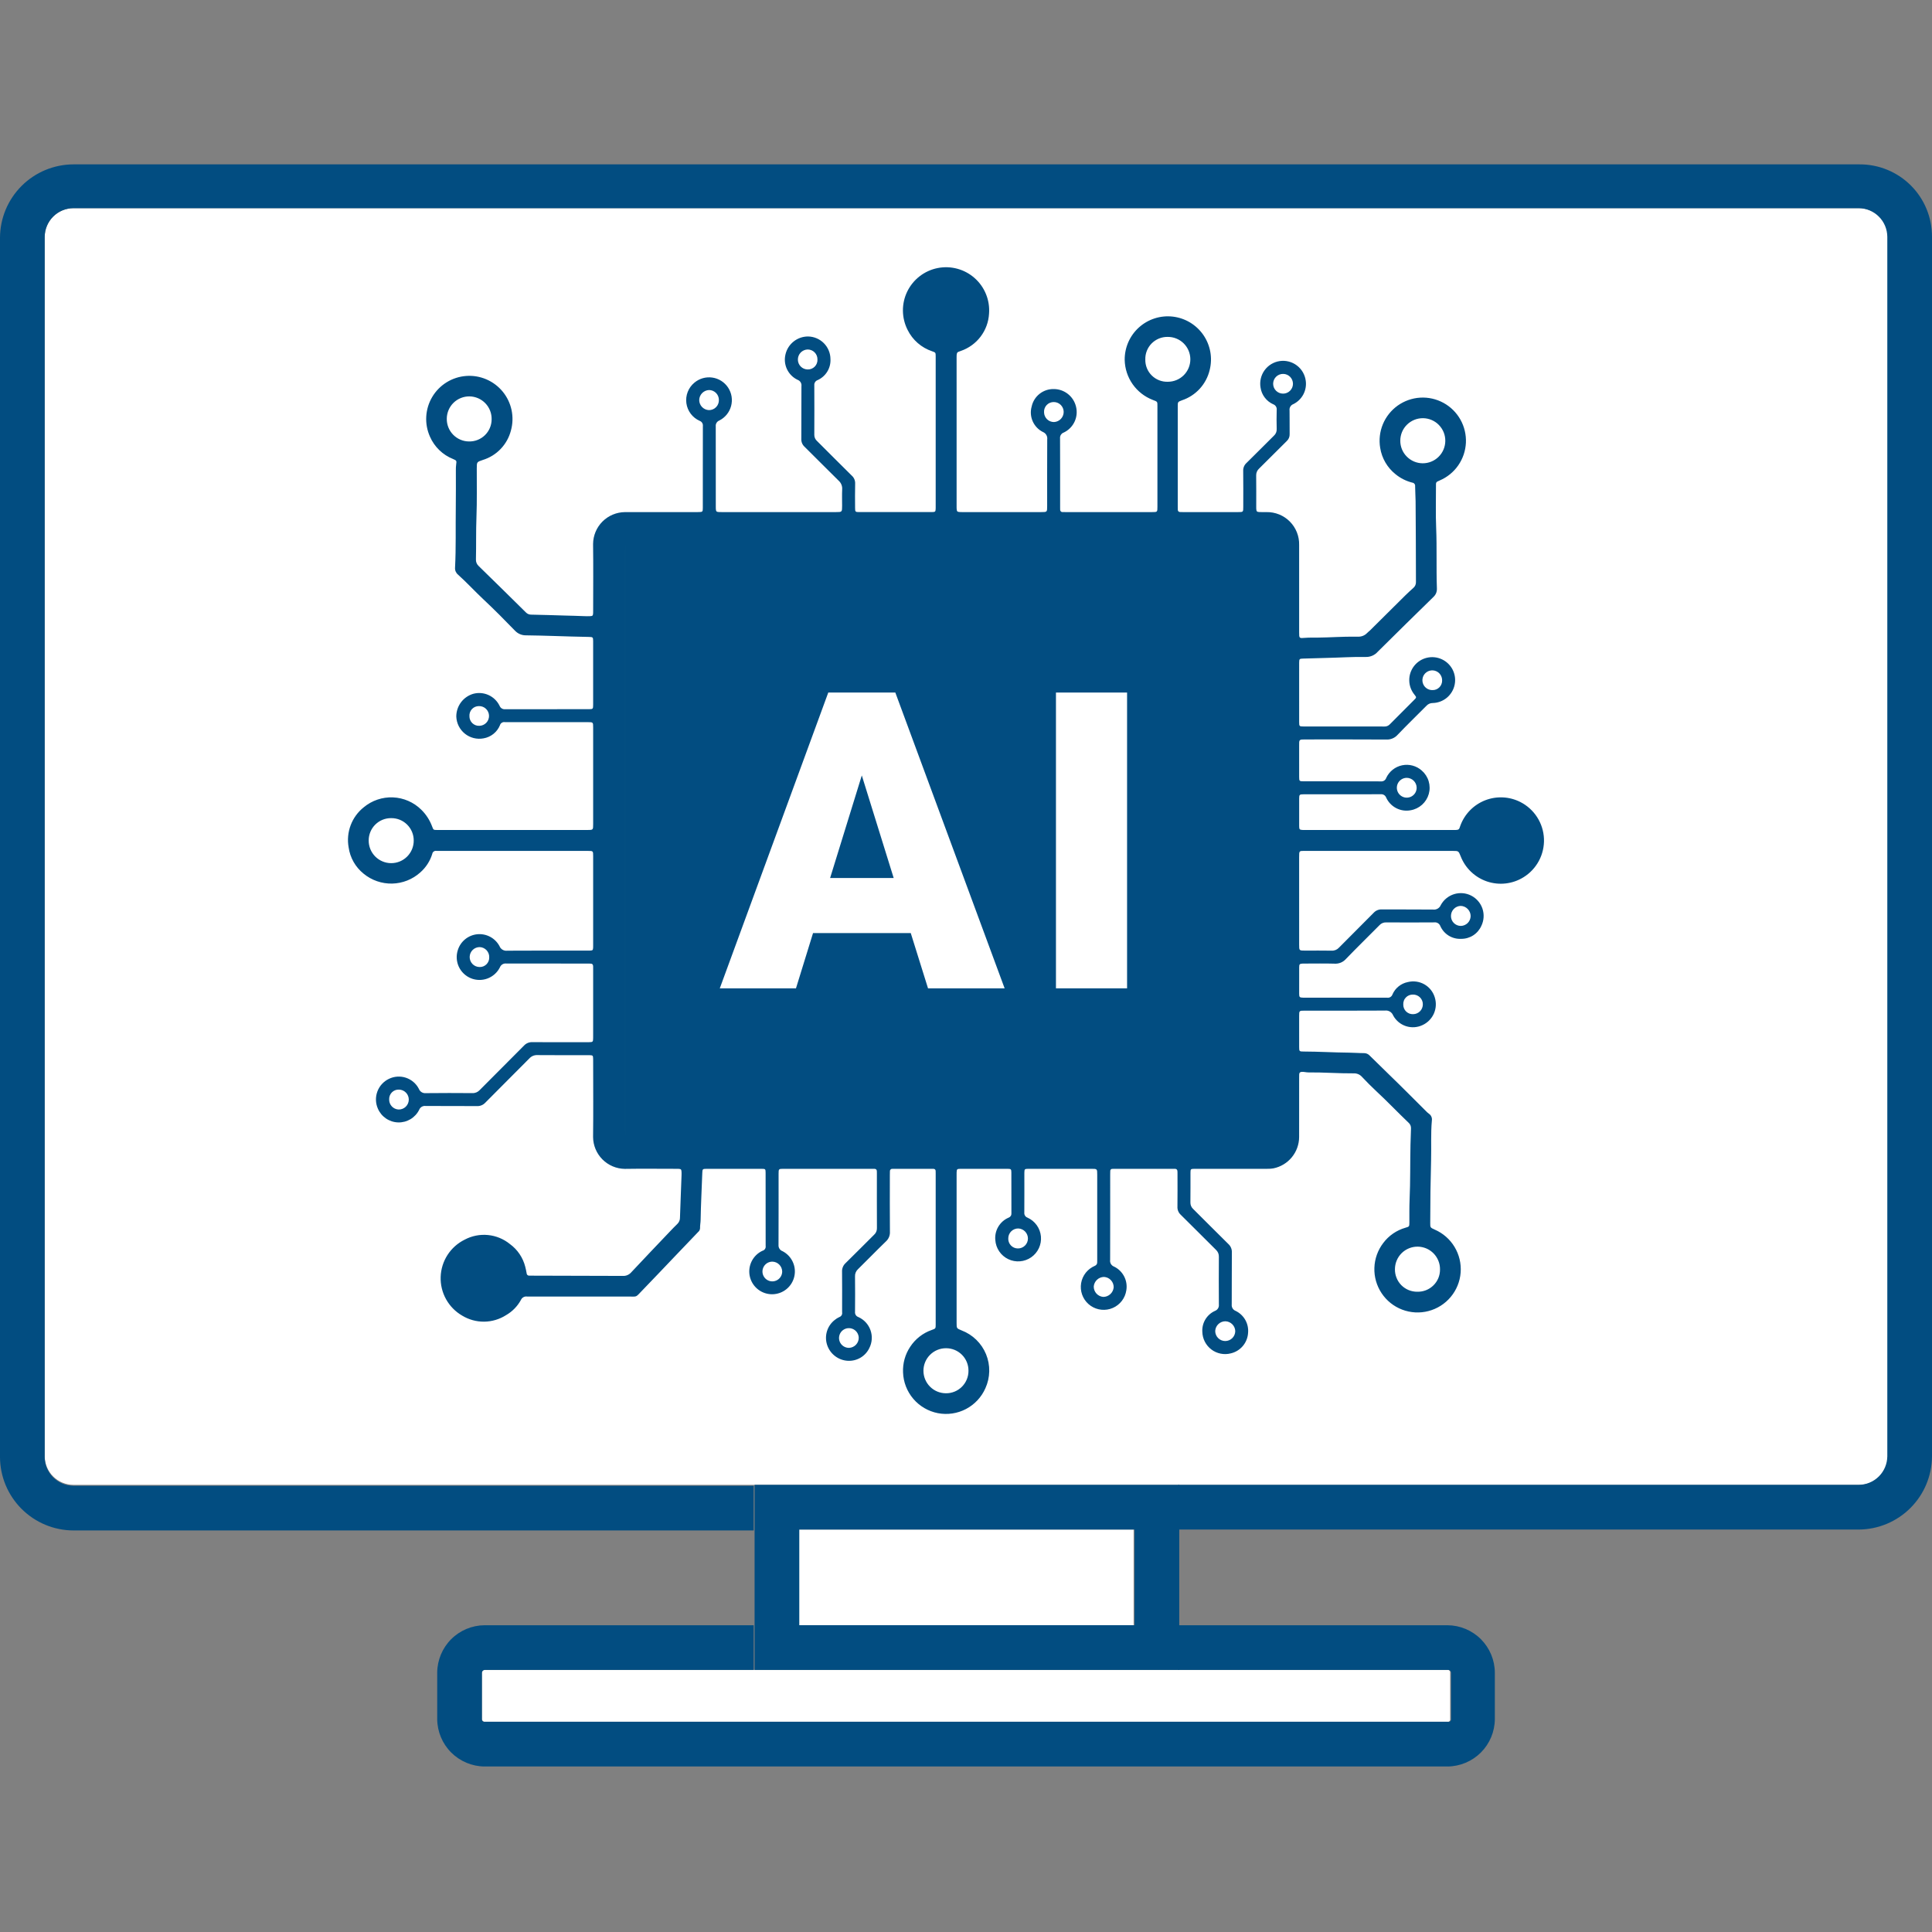 <svg width="174" height="174" viewBox="0 0 174 174" fill="none" xmlns="http://www.w3.org/2000/svg">
<rect x="0" y="0" width="174" height="174" fill="#808080" stroke="none"/>
<path d="M167.477 133.729C168.159 133.724 168.813 133.452 169.295 132.97C169.777 132.488 170.051 131.834 170.054 131.152V21.326C170.051 20.644 169.777 19.991 169.295 19.509C168.813 19.027 168.159 18.754 167.477 18.75H6.603C5.921 18.754 5.269 19.027 4.786 19.509C4.304 19.991 4.031 20.644 4.027 21.326V131.152C4.031 131.834 4.304 132.488 4.786 132.97C5.269 133.452 5.921 133.724 6.603 133.729H167.477Z" fill="white"/>
<path d="M167.477 14.804H6.603C4.854 14.812 3.179 15.51 1.943 16.747C0.706 17.983 0.008 19.658 0 21.407V131.234C0.008 132.983 0.706 134.657 1.943 135.893C3.179 137.128 4.854 137.828 6.603 137.836H67.877V133.811H6.603C5.921 133.806 5.268 133.531 4.786 133.049C4.304 132.567 4.031 131.916 4.026 131.234V21.326C4.031 20.644 4.304 19.991 4.786 19.509C5.268 19.027 5.921 18.754 6.603 18.749H167.398C168.08 18.754 168.731 19.027 169.213 19.509C169.698 19.991 169.969 20.644 169.975 21.326V131.152C169.969 131.834 169.698 132.488 169.213 132.97C168.731 133.452 168.08 133.724 167.398 133.729H106.123V137.754H167.398C169.146 137.746 170.821 137.049 172.057 135.813C173.295 134.577 173.992 132.901 174 131.152V21.326C174.003 20.469 173.838 19.619 173.51 18.826C173.185 18.033 172.705 17.313 172.098 16.706C171.492 16.1 170.772 15.62 169.977 15.293C169.185 14.967 168.336 14.8 167.477 14.804Z" fill="#024D81"/>
<path d="M43.403 150.638V154.825C43.406 154.889 43.433 154.948 43.477 154.992C43.522 155.038 43.581 155.064 43.644 155.066H130.361C130.395 155.071 130.428 155.069 130.459 155.059C130.492 155.048 130.52 155.03 130.544 155.007C130.567 154.984 130.585 154.956 130.595 154.923C130.605 154.892 130.608 154.859 130.602 154.825V150.638C130.608 150.605 130.605 150.572 130.595 150.541C130.585 150.51 130.567 150.482 130.544 150.456C130.52 150.433 130.492 150.415 130.459 150.405C130.428 150.395 130.395 150.392 130.361 150.397H43.644C43.581 150.4 43.522 150.428 43.477 150.472C43.433 150.515 43.406 150.577 43.403 150.638Z" fill="white"/>
<path d="M106.206 150.397H130.441C130.505 150.4 130.564 150.428 130.61 150.471C130.654 150.518 130.679 150.576 130.685 150.638V154.825C130.69 154.858 130.685 154.892 130.674 154.922C130.664 154.956 130.646 154.984 130.623 155.007C130.6 155.03 130.572 155.048 130.541 155.058C130.508 155.069 130.474 155.071 130.441 155.066H43.644C43.611 155.071 43.577 155.069 43.546 155.058C43.515 155.048 43.486 155.03 43.462 155.007C43.439 154.984 43.422 154.956 43.411 154.922C43.401 154.892 43.397 154.858 43.402 154.825V150.638C43.406 150.576 43.432 150.518 43.477 150.471C43.522 150.428 43.581 150.4 43.644 150.397H67.88V146.372H43.644C42.514 146.379 41.433 146.831 40.635 147.628C39.836 148.428 39.384 149.51 39.376 150.638V154.825C39.384 155.956 39.836 157.035 40.635 157.835C41.433 158.632 42.514 159.086 43.644 159.094H130.362C131.492 159.086 132.572 158.632 133.372 157.835C134.169 157.035 134.623 155.956 134.628 154.825V150.638C134.623 149.51 134.169 148.428 133.372 147.628C132.572 146.831 131.492 146.379 130.362 146.372H106.126V150.397H106.206Z" fill="#024D81"/>
<path d="M102.096 137.754H71.901V146.371H102.096V137.754Z" fill="white"/>
<path d="M106.207 133.729H67.96V150.397H106.207V133.729ZM102.181 146.369H71.986V137.754H102.181V146.369Z" fill="#024D81"/>
<path d="M115.558 47.847H56.307V103.49H115.558V47.847Z" fill="#024D81"/>
<path d="M46.188 76.635C43.993 76.635 41.797 76.635 39.602 76.635C39.507 76.639 39.412 76.639 39.316 76.633C39.273 76.625 39.228 76.625 39.184 76.634C39.141 76.644 39.1 76.662 39.063 76.688C39.027 76.713 38.996 76.746 38.973 76.784C38.95 76.823 38.935 76.865 38.929 76.909C38.731 77.552 38.358 78.127 37.853 78.571C37.157 79.199 36.257 79.556 35.319 79.577C34.382 79.597 33.468 79.28 32.744 78.684C32.01 78.093 31.528 77.245 31.398 76.312C31.278 75.644 31.342 74.956 31.582 74.321C31.821 73.686 32.229 73.127 32.76 72.705C33.497 72.092 34.435 71.774 35.392 71.814C36.35 71.855 37.258 72.249 37.941 72.923C38.376 73.35 38.711 73.869 38.921 74.442C39.034 74.743 39.036 74.747 39.358 74.75C39.871 74.754 40.384 74.751 40.897 74.751C44.894 74.751 48.89 74.751 52.886 74.751C53.42 74.751 53.421 74.75 53.421 74.224C53.421 71.325 53.421 68.426 53.421 65.528C53.421 65.04 53.42 65.039 52.927 65.039C50.481 65.039 48.036 65.039 45.59 65.039C45.555 65.041 45.519 65.041 45.483 65.039C45.384 65.019 45.281 65.038 45.196 65.091C45.11 65.144 45.048 65.228 45.023 65.326C44.895 65.63 44.693 65.898 44.434 66.103C44.175 66.308 43.869 66.445 43.543 66.499C43.25 66.553 42.949 66.544 42.66 66.471C42.371 66.398 42.101 66.264 41.868 66.077C41.636 65.891 41.447 65.656 41.313 65.39C41.18 65.123 41.105 64.831 41.095 64.533C41.093 64.073 41.241 63.624 41.516 63.255C41.791 62.886 42.179 62.616 42.62 62.486C43.08 62.361 43.568 62.401 44.001 62.598C44.434 62.795 44.785 63.137 44.993 63.565C45.032 63.664 45.101 63.747 45.191 63.803C45.281 63.858 45.386 63.884 45.491 63.875C48.008 63.869 50.526 63.872 53.042 63.87C53.4 63.87 53.42 63.847 53.42 63.475C53.422 61.566 53.422 59.657 53.42 57.748C53.419 57.387 53.398 57.37 53.031 57.363C51.982 57.342 50.934 57.314 49.886 57.278C49.052 57.251 48.218 57.231 47.384 57.22C47.195 57.225 47.007 57.189 46.833 57.115C46.659 57.042 46.503 56.932 46.374 56.794C45.454 55.842 44.52 54.902 43.555 53.996C42.772 53.261 42.046 52.469 41.248 51.751C41.156 51.675 41.084 51.578 41.038 51.469C40.992 51.359 40.973 51.24 40.983 51.121C41.076 49.334 41.023 47.545 41.049 45.757C41.066 44.624 41.054 43.491 41.056 42.357C41.052 42.178 41.062 42 41.084 41.822C41.133 41.495 41.119 41.474 40.807 41.341C39.874 40.971 39.125 40.247 38.723 39.327C38.468 38.758 38.353 38.135 38.389 37.513C38.425 36.89 38.61 36.285 38.929 35.748C39.248 35.212 39.691 34.761 40.221 34.432C40.751 34.103 41.353 33.907 41.975 33.86C42.597 33.812 43.221 33.916 43.795 34.161C44.369 34.406 44.875 34.785 45.272 35.267C45.668 35.749 45.942 36.319 46.072 36.929C46.201 37.539 46.182 38.172 46.015 38.773C45.855 39.395 45.538 39.966 45.093 40.431C44.65 40.895 44.094 41.238 43.48 41.426C42.941 41.608 42.941 41.603 42.939 42.182C42.934 43.65 42.966 45.118 42.91 46.584C42.861 47.848 42.894 49.111 42.864 50.374C42.857 50.486 42.875 50.598 42.918 50.702C42.96 50.805 43.025 50.898 43.107 50.974C44.533 52.364 45.953 53.76 47.369 55.161C47.431 55.225 47.505 55.275 47.587 55.308C47.67 55.342 47.758 55.358 47.846 55.356C48.859 55.375 49.872 55.407 50.884 55.438C51.443 55.456 52.004 55.462 52.563 55.489C52.754 55.498 52.945 55.501 53.135 55.493C53.374 55.483 53.403 55.45 53.418 55.222C53.425 55.127 53.421 55.031 53.421 54.936C53.421 52.955 53.442 50.975 53.414 48.995C53.419 48.236 53.723 47.509 54.259 46.971C54.796 46.434 55.522 46.129 56.282 46.122C58.393 46.117 60.505 46.12 62.616 46.12C62.724 46.12 62.831 46.123 62.938 46.119C63.274 46.11 63.297 46.092 63.297 45.741C63.3 44.477 63.3 43.212 63.298 41.948C63.298 40.755 63.294 39.562 63.302 38.369C63.314 38.27 63.292 38.17 63.24 38.085C63.188 38.001 63.108 37.936 63.014 37.903C62.696 37.762 62.418 37.542 62.209 37.265C61.999 36.987 61.864 36.66 61.817 36.315C61.77 35.97 61.811 35.619 61.938 35.294C62.064 34.97 62.272 34.684 62.541 34.462C62.763 34.276 63.022 34.139 63.301 34.06C63.58 33.982 63.873 33.963 64.159 34.005C64.446 34.047 64.721 34.15 64.965 34.306C65.21 34.462 65.418 34.668 65.577 34.91C65.736 35.153 65.842 35.426 65.888 35.712C65.934 35.998 65.918 36.291 65.843 36.571C65.768 36.851 65.634 37.112 65.451 37.336C65.267 37.561 65.038 37.744 64.779 37.873C64.676 37.914 64.589 37.988 64.532 38.083C64.475 38.178 64.45 38.289 64.462 38.399C64.47 40.821 64.466 43.243 64.466 45.664C64.466 45.724 64.464 45.784 64.47 45.843C64.49 46.065 64.526 46.101 64.758 46.117C64.853 46.124 64.949 46.12 65.044 46.12C68.456 46.12 71.868 46.12 75.279 46.12C75.841 46.12 75.842 46.119 75.842 45.542C75.843 45.053 75.826 44.563 75.848 44.075C75.859 43.928 75.836 43.78 75.78 43.644C75.725 43.507 75.638 43.386 75.528 43.288C74.497 42.278 73.486 41.247 72.458 40.234C72.362 40.147 72.287 40.04 72.237 39.921C72.187 39.801 72.164 39.673 72.169 39.543C72.18 37.957 72.169 36.37 72.179 34.784C72.197 34.663 72.172 34.54 72.11 34.435C72.047 34.33 71.95 34.25 71.835 34.209C71.416 34.011 71.078 33.674 70.879 33.255C70.68 32.836 70.632 32.361 70.743 31.911C70.85 31.454 71.109 31.047 71.477 30.755C71.845 30.463 72.3 30.304 72.77 30.304C73.306 30.31 73.82 30.527 74.198 30.907C74.576 31.288 74.79 31.802 74.793 32.339C74.814 32.735 74.715 33.129 74.507 33.467C74.3 33.806 73.995 34.074 73.632 34.235C73.539 34.269 73.459 34.333 73.406 34.417C73.353 34.501 73.329 34.601 73.338 34.7C73.346 36.191 73.346 37.682 73.338 39.173C73.338 39.28 73.361 39.385 73.406 39.481C73.451 39.578 73.516 39.663 73.597 39.732C74.638 40.766 75.669 41.81 76.716 42.839C76.817 42.929 76.897 43.041 76.948 43.166C77 43.291 77.023 43.426 77.016 43.562C76.998 44.289 77.008 45.017 77.011 45.745C77.013 46.092 77.034 46.118 77.374 46.119C79.556 46.121 81.74 46.121 83.923 46.118C84.24 46.118 84.262 46.086 84.27 45.765C84.272 45.657 84.27 45.55 84.27 45.443C84.27 41.088 84.27 36.734 84.27 32.38C84.27 32.284 84.271 32.189 84.27 32.094C84.266 31.752 84.267 31.749 83.95 31.637C83.472 31.478 83.031 31.226 82.652 30.895C82.272 30.565 81.963 30.162 81.74 29.711C81.469 29.176 81.325 28.586 81.319 27.986C81.314 27.386 81.447 26.794 81.709 26.254C81.971 25.715 82.355 25.244 82.83 24.877C83.304 24.511 83.857 24.259 84.445 24.142C85.034 24.025 85.641 24.046 86.219 24.203C86.798 24.36 87.333 24.649 87.781 25.047C88.23 25.445 88.58 25.942 88.804 26.498C89.029 27.054 89.121 27.654 89.075 28.252C89.033 28.998 88.77 29.715 88.32 30.311C87.87 30.907 87.253 31.356 86.547 31.601C86.233 31.728 86.153 31.661 86.153 32.162C86.154 36.659 86.155 41.157 86.154 45.654C86.154 45.702 86.153 45.749 86.156 45.797C86.171 46.067 86.205 46.103 86.471 46.118C86.542 46.123 86.614 46.12 86.686 46.12C89.048 46.12 91.41 46.12 93.772 46.12C94.308 46.12 94.309 46.119 94.309 45.588C94.309 43.584 94.304 41.58 94.315 39.576C94.334 39.438 94.307 39.297 94.237 39.176C94.168 39.055 94.06 38.961 93.93 38.908C93.519 38.704 93.193 38.362 93.007 37.942C92.821 37.522 92.789 37.05 92.915 36.608C93.012 36.159 93.263 35.757 93.623 35.471C93.983 35.185 94.431 35.032 94.891 35.039C95.355 35.036 95.806 35.19 96.172 35.476C96.537 35.761 96.796 36.162 96.906 36.613C97.022 37.068 96.978 37.55 96.779 37.976C96.58 38.402 96.24 38.746 95.816 38.95C95.706 38.986 95.611 39.06 95.548 39.158C95.485 39.256 95.458 39.373 95.471 39.489C95.481 41.552 95.477 43.616 95.477 45.68C95.477 45.752 95.479 45.823 95.48 45.895C95.478 45.925 95.481 45.955 95.492 45.983C95.502 46.011 95.518 46.037 95.54 46.058C95.561 46.08 95.587 46.096 95.615 46.105C95.644 46.115 95.674 46.119 95.704 46.115C95.788 46.118 95.871 46.12 95.955 46.12C98.555 46.12 101.156 46.12 103.757 46.12C104.238 46.12 104.24 46.118 104.24 45.65C104.241 42.632 104.241 39.614 104.24 36.596C104.24 36.171 104.261 36.178 103.825 36.019C103.092 35.738 102.459 35.244 102.008 34.602C101.557 33.96 101.308 33.198 101.292 32.413C101.287 31.861 101.399 31.314 101.621 30.809C101.843 30.304 102.171 29.852 102.581 29.484C102.992 29.115 103.476 28.838 104.002 28.671C104.528 28.504 105.083 28.451 105.631 28.515C106.179 28.58 106.707 28.76 107.18 29.044C107.653 29.329 108.06 29.711 108.374 30.164C108.688 30.618 108.901 31.134 109.001 31.677C109.1 32.219 109.082 32.777 108.949 33.312C108.8 33.944 108.493 34.526 108.057 35.006C107.62 35.485 107.068 35.845 106.453 36.051C106.072 36.194 106.071 36.194 106.071 36.608C106.07 39.626 106.07 42.644 106.071 45.662C106.071 45.746 106.072 45.829 106.075 45.913C106.074 45.94 106.079 45.967 106.089 45.992C106.099 46.017 106.113 46.04 106.133 46.059C106.152 46.078 106.175 46.093 106.201 46.102C106.226 46.111 106.253 46.115 106.28 46.114C106.363 46.118 106.447 46.12 106.53 46.12C108.189 46.12 109.847 46.12 111.505 46.12C111.968 46.12 111.97 46.117 111.971 45.668C111.972 44.582 111.98 43.497 111.965 42.411C111.958 42.276 111.983 42.141 112.035 42.016C112.087 41.892 112.167 41.78 112.268 41.69C113.096 40.882 113.905 40.054 114.73 39.242C114.814 39.168 114.88 39.076 114.923 38.973C114.967 38.87 114.987 38.758 114.982 38.646C114.967 38.074 114.966 37.5 114.982 36.928C114.997 36.818 114.974 36.705 114.915 36.61C114.857 36.515 114.767 36.443 114.661 36.407C114.36 36.272 114.098 36.062 113.9 35.798C113.701 35.535 113.572 35.225 113.526 34.898C113.48 34.628 113.489 34.352 113.552 34.085C113.614 33.819 113.729 33.567 113.89 33.346C114.051 33.124 114.255 32.937 114.489 32.795C114.723 32.653 114.983 32.559 115.254 32.519C115.525 32.479 115.801 32.493 116.067 32.562C116.332 32.629 116.581 32.749 116.799 32.915C117.018 33.08 117.201 33.287 117.338 33.524C117.475 33.761 117.564 34.023 117.599 34.295C117.657 34.717 117.58 35.147 117.381 35.524C117.181 35.9 116.868 36.205 116.486 36.394C116.37 36.436 116.271 36.518 116.208 36.625C116.145 36.731 116.121 36.857 116.14 36.979C116.154 37.683 116.138 38.387 116.148 39.091C116.154 39.209 116.133 39.327 116.088 39.437C116.043 39.546 115.974 39.644 115.887 39.724C115.053 40.543 114.235 41.378 113.401 42.197C113.313 42.276 113.243 42.373 113.197 42.482C113.151 42.59 113.129 42.708 113.134 42.826C113.146 43.768 113.139 44.711 113.139 45.653C113.139 45.713 113.137 45.773 113.141 45.832C113.16 46.061 113.195 46.104 113.419 46.116C113.633 46.127 113.848 46.119 114.063 46.121C114.452 46.114 114.839 46.185 115.2 46.331C115.561 46.477 115.888 46.694 116.163 46.97C116.437 47.246 116.654 47.575 116.798 47.937C116.942 48.298 117.012 48.685 117.003 49.074C117.007 51.699 117.007 54.324 117.004 56.948C117.004 57.501 117.004 57.489 117.56 57.444C117.916 57.416 118.276 57.428 118.633 57.425C119.79 57.414 120.944 57.323 122.1 57.34C122.159 57.341 122.221 57.341 122.28 57.339C122.434 57.349 122.59 57.326 122.734 57.27C122.88 57.215 123.011 57.128 123.118 57.017C123.195 56.928 123.3 56.862 123.385 56.778C124.444 55.729 125.503 54.679 126.559 53.629C126.798 53.395 127.044 53.168 127.292 52.946C127.369 52.881 127.431 52.799 127.469 52.706C127.51 52.614 127.528 52.513 127.523 52.412C127.513 49.991 127.518 47.569 127.492 45.148C127.487 44.697 127.451 44.244 127.449 43.791C127.454 43.753 127.451 43.715 127.441 43.678C127.431 43.641 127.413 43.606 127.39 43.576C127.367 43.546 127.336 43.521 127.303 43.502C127.269 43.483 127.234 43.471 127.195 43.467C126.639 43.328 126.118 43.066 125.675 42.701C124.941 42.112 124.452 41.271 124.303 40.341C124.182 39.622 124.264 38.883 124.544 38.208C124.823 37.534 125.287 36.952 125.88 36.528C126.475 36.105 127.177 35.857 127.905 35.813C128.633 35.769 129.359 35.932 130 36.281C130.641 36.63 131.169 37.153 131.528 37.789C131.885 38.425 132.056 39.149 132.023 39.878C131.987 40.607 131.749 41.311 131.333 41.911C130.918 42.51 130.341 42.981 129.669 43.268C129.313 43.42 129.323 43.424 129.326 43.791C129.331 45.044 129.29 46.298 129.344 47.549C129.418 49.361 129.346 51.173 129.41 52.985C129.418 53.132 129.395 53.279 129.341 53.415C129.285 53.551 129.198 53.673 129.09 53.771C127.426 55.395 125.767 57.026 124.116 58.664L124.09 58.689C123.954 58.845 123.788 58.969 123.598 59.052C123.408 59.135 123.203 59.175 122.995 59.168C121.829 59.147 120.66 59.228 119.493 59.253C118.779 59.267 118.064 59.292 117.349 59.314C117.035 59.323 117.009 59.345 117.005 59.671C117 60.172 117.004 60.673 117.004 61.175C117.004 62.463 117.004 63.751 117.005 65.04C117.006 65.407 117.027 65.427 117.39 65.427C119.823 65.429 122.257 65.43 124.69 65.431C124.78 65.434 124.867 65.419 124.949 65.385C125.031 65.352 125.105 65.301 125.167 65.237C125.895 64.498 126.634 63.768 127.364 63.033C127.585 62.812 127.582 62.809 127.395 62.569C127.098 62.209 126.928 61.758 126.921 61.29C126.91 60.822 127.062 60.365 127.346 59.993C127.631 59.621 128.033 59.358 128.487 59.245C128.941 59.132 129.421 59.177 129.846 59.372C130.272 59.567 130.618 59.901 130.831 60.318C131.041 60.736 131.105 61.213 131.008 61.671C130.913 62.13 130.664 62.542 130.305 62.841C129.944 63.139 129.492 63.307 129.026 63.316C128.918 63.316 128.813 63.338 128.718 63.382C128.621 63.425 128.536 63.489 128.464 63.569C127.6 64.442 126.716 65.295 125.867 66.184C125.739 66.328 125.577 66.44 125.398 66.512C125.218 66.585 125.023 66.616 124.831 66.604C122.421 66.588 120.011 66.597 117.602 66.596C116.97 66.596 117.003 66.582 117.004 67.211C117.004 68.13 117.002 69.048 117.005 69.967C117.006 70.351 117.022 70.366 117.414 70.367C119.729 70.368 122.044 70.364 124.357 70.373C124.462 70.385 124.57 70.361 124.659 70.304C124.746 70.247 124.816 70.161 124.846 70.06C124.982 69.772 125.18 69.519 125.428 69.322C125.677 69.124 125.969 68.988 126.28 68.923C126.593 68.859 126.913 68.868 127.221 68.951C127.526 69.033 127.81 69.186 128.046 69.397C128.341 69.652 128.557 69.986 128.669 70.359C128.78 70.731 128.785 71.129 128.68 71.503C128.574 71.878 128.364 72.216 128.074 72.476C127.785 72.736 127.428 72.909 127.044 72.974C126.6 73.058 126.141 72.989 125.741 72.78C125.339 72.571 125.021 72.233 124.836 71.821C124.798 71.728 124.734 71.649 124.646 71.597C124.562 71.545 124.462 71.522 124.362 71.532C122.036 71.538 119.71 71.534 117.383 71.537C117.043 71.537 117.008 71.572 117.006 71.903C117.001 72.738 117.001 73.573 117.006 74.408C117.008 74.704 117.048 74.736 117.337 74.75C117.42 74.754 117.504 74.751 117.587 74.751C122 74.751 126.416 74.751 130.828 74.751C130.864 74.751 130.9 74.751 130.936 74.751C131.461 74.757 131.397 74.691 131.526 74.349C131.715 73.835 132.013 73.367 132.395 72.976C132.779 72.585 133.241 72.279 133.751 72.079C134.261 71.879 134.807 71.79 135.354 71.816C135.902 71.842 136.436 71.983 136.925 72.231C137.543 72.544 138.064 73.015 138.438 73.597C138.812 74.179 139.025 74.851 139.053 75.542C139.079 76.233 138.923 76.919 138.597 77.529C138.271 78.14 137.789 78.652 137.2 79.013C136.715 79.312 136.171 79.5 135.605 79.565C135.041 79.63 134.466 79.569 133.928 79.388C133.39 79.207 132.897 78.909 132.485 78.516C132.074 78.123 131.754 77.644 131.549 77.113C131.356 76.637 131.361 76.635 130.841 76.635C126.416 76.635 121.99 76.635 117.565 76.635C117 76.635 117.003 76.588 117.003 77.207C117.004 79.831 117.005 82.456 117.004 85.08C117.004 85.612 117.005 85.613 117.532 85.613C118.332 85.613 119.131 85.604 119.93 85.618C120.053 85.625 120.177 85.604 120.291 85.558C120.406 85.511 120.508 85.439 120.59 85.348C121.629 84.293 122.685 83.257 123.721 82.202C123.813 82.102 123.926 82.024 124.052 81.973C124.177 81.921 124.313 81.898 124.447 81.904C125.987 81.915 127.526 81.9 129.064 81.916C129.208 81.935 129.354 81.906 129.48 81.833C129.605 81.76 129.705 81.648 129.759 81.514C130.015 81.042 130.444 80.689 130.956 80.529C131.469 80.37 132.023 80.417 132.5 80.661C132.977 80.905 133.341 81.326 133.513 81.834C133.682 82.343 133.649 82.898 133.415 83.381C133.259 83.734 133.002 84.034 132.679 84.242C132.354 84.451 131.974 84.559 131.587 84.554C131.197 84.573 130.808 84.473 130.474 84.268C130.141 84.062 129.877 83.76 129.718 83.402C129.677 83.293 129.6 83.201 129.5 83.141C129.403 83.081 129.285 83.056 129.169 83.072C127.726 83.082 126.282 83.083 124.839 83.073C124.726 83.068 124.616 83.088 124.513 83.131C124.411 83.174 124.316 83.239 124.241 83.322C123.236 84.34 122.208 85.338 121.216 86.369C121.085 86.514 120.926 86.627 120.747 86.7C120.565 86.772 120.372 86.803 120.178 86.789C119.308 86.763 118.437 86.781 117.566 86.781C117.482 86.781 117.399 86.778 117.315 86.783C117.052 86.799 117.009 86.834 117.007 87.109C117.001 87.909 117.001 88.708 117.006 89.507C117.008 89.813 117.049 89.843 117.369 89.853C117.44 89.856 117.512 89.854 117.584 89.854C119.969 89.854 122.354 89.854 124.741 89.854C124.8 89.851 124.859 89.851 124.921 89.855C125.026 89.872 125.134 89.85 125.226 89.793C125.316 89.736 125.382 89.648 125.416 89.545C125.539 89.266 125.728 89.02 125.969 88.829C126.208 88.638 126.49 88.507 126.79 88.447C127.298 88.321 127.831 88.395 128.285 88.653C128.736 88.911 129.072 89.333 129.221 89.833C129.369 90.31 129.341 90.825 129.139 91.283C128.936 91.74 128.574 92.108 128.121 92.319C127.651 92.543 127.116 92.578 126.623 92.417C126.128 92.256 125.716 91.91 125.47 91.452C125.413 91.307 125.311 91.185 125.177 91.106C125.044 91.026 124.888 90.994 124.734 91.014C122.324 91.029 119.913 91.022 117.503 91.022C117.006 91.022 117.004 91.023 117.004 91.512C117.003 92.442 117.003 93.373 117.005 94.304C117.006 94.688 117.022 94.702 117.415 94.703C118.774 94.707 120.131 94.792 121.49 94.804C121.942 94.808 122.393 94.848 122.847 94.847C122.941 94.845 123.036 94.864 123.123 94.902C123.211 94.94 123.29 94.996 123.354 95.066C123.929 95.638 124.508 96.205 125.093 96.768C126.208 97.843 127.298 98.948 128.398 100.04C128.487 100.137 128.585 100.226 128.69 100.304C128.79 100.37 128.869 100.464 128.915 100.574C128.962 100.685 128.977 100.806 128.956 100.924C128.851 102.115 128.918 103.308 128.887 104.499C128.836 106.371 128.81 108.242 128.81 110.114C128.81 110.554 128.8 110.554 129.213 110.74C129.956 111.061 130.582 111.607 131 112.301C131.418 112.995 131.61 113.802 131.549 114.61C131.487 115.417 131.174 116.186 130.654 116.807C130.136 117.429 129.433 117.873 128.649 118.077C127.867 118.282 127.039 118.236 126.28 117.947C125.523 117.659 124.877 117.141 124.429 116.466C123.98 115.791 123.752 114.993 123.78 114.183C123.806 113.374 124.085 112.592 124.577 111.949C125.075 111.284 125.777 110.801 126.575 110.572C126.926 110.474 126.926 110.467 126.931 110.112C126.936 109.42 126.921 108.727 126.951 108.037C127.026 106.392 126.995 104.747 127.031 103.102C127.041 102.615 127.067 102.126 127.077 101.638C127.082 101.543 127.067 101.448 127.034 101.36C126.998 101.272 126.944 101.193 126.875 101.129C125.88 100.184 124.939 99.186 123.931 98.254C123.495 97.849 123.075 97.423 122.667 96.989C122.572 96.882 122.457 96.798 122.329 96.743C122.198 96.688 122.057 96.662 121.916 96.669C120.557 96.679 119.2 96.571 117.841 96.584C117.638 96.586 117.441 96.52 117.236 96.535C117.092 96.545 117.014 96.608 117.009 96.753C117.006 96.86 117.004 96.968 117.004 97.075C117.004 98.852 117.008 100.63 117.002 102.407C116.998 103.07 116.767 103.711 116.347 104.223C115.928 104.736 115.345 105.088 114.696 105.223C114.508 105.257 114.318 105.271 114.127 105.266C112.039 105.266 109.951 105.265 107.864 105.266C107.768 105.266 107.673 105.264 107.577 105.266C107.233 105.273 107.218 105.284 107.217 105.635C107.214 106.518 107.222 107.401 107.211 108.284C107.206 108.395 107.225 108.507 107.268 108.611C107.31 108.714 107.375 108.807 107.458 108.882C108.518 109.931 109.565 110.993 110.628 112.038C110.733 112.133 110.815 112.249 110.87 112.379C110.925 112.509 110.95 112.65 110.944 112.79C110.93 114.353 110.943 115.916 110.932 117.479C110.918 117.6 110.944 117.723 111.006 117.828C111.069 117.933 111.165 118.014 111.279 118.059C111.648 118.235 111.954 118.521 112.156 118.878C112.357 119.235 112.443 119.645 112.404 120.052C112.376 120.486 112.209 120.899 111.928 121.229C111.647 121.56 111.267 121.791 110.844 121.888C110.544 121.965 110.232 121.973 109.929 121.911C109.626 121.85 109.341 121.722 109.095 121.534C108.849 121.347 108.648 121.106 108.508 120.832C108.368 120.558 108.291 120.254 108.284 119.945C108.26 119.553 108.356 119.163 108.559 118.827C108.762 118.491 109.062 118.225 109.42 118.063C109.535 118.021 109.632 117.942 109.697 117.838C109.761 117.733 109.788 117.611 109.774 117.489C109.764 116.058 109.764 114.626 109.774 113.195C109.779 113.077 109.759 112.959 109.714 112.85C109.669 112.741 109.6 112.643 109.514 112.563C108.453 111.516 107.406 110.453 106.343 109.408C106.243 109.316 106.164 109.204 106.112 109.079C106.06 108.953 106.036 108.818 106.043 108.682C106.056 107.728 106.048 106.774 106.048 105.819C106.048 105.724 106.045 105.629 106.046 105.533C106.047 105.361 105.975 105.261 105.791 105.267C105.731 105.269 105.671 105.266 105.612 105.266C103.882 105.266 102.152 105.266 100.422 105.266C100.339 105.266 100.255 105.267 100.172 105.272C100.148 105.271 100.124 105.275 100.102 105.284C100.079 105.293 100.059 105.306 100.042 105.323C100.025 105.341 100.012 105.361 100.004 105.384C99.995 105.406 99.991 105.43 99.993 105.454C99.987 105.549 99.986 105.645 99.986 105.74C99.986 108.317 99.99 110.894 99.981 113.47C99.962 113.597 99.987 113.726 100.052 113.836C100.117 113.946 100.219 114.031 100.339 114.074C100.729 114.263 101.046 114.574 101.244 114.959C101.443 115.344 101.511 115.782 101.439 116.209C101.388 116.555 101.249 116.882 101.037 117.159C100.825 117.436 100.546 117.655 100.225 117.795C99.905 117.935 99.555 117.991 99.207 117.958C98.859 117.925 98.525 117.805 98.237 117.608C97.949 117.411 97.715 117.143 97.558 116.831C97.402 116.519 97.327 116.172 97.341 115.823C97.355 115.474 97.457 115.135 97.639 114.836C97.82 114.537 98.075 114.29 98.378 114.117C98.45 114.074 98.525 114.037 98.601 114.004C98.669 113.98 98.727 113.933 98.766 113.873C98.805 113.812 98.823 113.74 98.816 113.667C98.814 113.584 98.818 113.501 98.818 113.417C98.818 110.876 98.818 108.335 98.818 105.794C98.818 105.266 98.817 105.266 98.285 105.266C96.448 105.265 94.611 105.265 92.774 105.266C92.714 105.266 92.655 105.265 92.595 105.266C92.278 105.275 92.264 105.291 92.256 105.622C92.256 105.634 92.256 105.646 92.256 105.658C92.256 106.839 92.261 108.02 92.252 109.201C92.24 109.3 92.263 109.4 92.315 109.484C92.368 109.568 92.448 109.632 92.541 109.664C92.874 109.814 93.161 110.049 93.373 110.346C93.585 110.643 93.714 110.991 93.748 111.354C93.781 111.717 93.718 112.083 93.564 112.413C93.41 112.744 93.171 113.028 92.871 113.236C92.572 113.444 92.222 113.569 91.859 113.597C91.495 113.626 91.13 113.558 90.802 113.4C90.473 113.241 90.192 112.999 89.988 112.696C89.784 112.394 89.664 112.043 89.64 111.679C89.6 111.259 89.695 110.837 89.911 110.475C90.126 110.113 90.451 109.828 90.84 109.663C90.918 109.635 90.984 109.583 91.029 109.513C91.075 109.444 91.096 109.362 91.09 109.279C91.085 108.051 91.09 106.822 91.085 105.593C91.084 105.299 91.05 105.268 90.748 105.267C89.328 105.264 87.909 105.264 86.489 105.268C86.19 105.268 86.167 105.3 86.155 105.598C86.151 105.694 86.154 105.789 86.154 105.885C86.154 110.287 86.154 114.689 86.154 119.091C86.154 119.115 86.154 119.138 86.154 119.162C86.155 119.637 86.155 119.636 86.609 119.822C87.101 120.009 87.55 120.296 87.928 120.665C88.305 121.032 88.604 121.473 88.804 121.96C89.004 122.45 89.103 122.973 89.093 123.498C89.083 124.027 88.966 124.545 88.748 125.027C88.395 125.829 87.779 126.488 87.002 126.898C86.225 127.306 85.332 127.437 84.47 127.273C83.608 127.106 82.828 126.652 82.258 125.986C81.687 125.319 81.36 124.478 81.33 123.601C81.294 122.786 81.519 121.978 81.971 121.299C82.432 120.594 83.113 120.059 83.909 119.782C84.268 119.654 84.27 119.654 84.27 119.282C84.271 114.749 84.271 110.216 84.27 105.683C84.27 105.611 84.269 105.54 84.266 105.468C84.268 105.441 84.264 105.414 84.255 105.389C84.245 105.363 84.231 105.34 84.211 105.322C84.192 105.303 84.168 105.288 84.143 105.279C84.118 105.27 84.09 105.267 84.063 105.27C83.992 105.268 83.92 105.266 83.849 105.266C82.763 105.266 81.677 105.266 80.592 105.266C80.52 105.266 80.449 105.268 80.377 105.269C80.347 105.265 80.317 105.267 80.288 105.276C80.26 105.285 80.233 105.301 80.211 105.321C80.189 105.342 80.172 105.367 80.161 105.395C80.15 105.423 80.146 105.453 80.148 105.483C80.144 105.59 80.142 105.698 80.142 105.805C80.141 107.511 80.133 109.217 80.148 110.923C80.158 111.087 80.131 111.252 80.07 111.404C80.007 111.557 79.912 111.693 79.79 111.804C78.941 112.624 78.12 113.474 77.276 114.301C77.185 114.384 77.114 114.486 77.066 114.601C77.019 114.715 76.998 114.838 77.005 114.962C77.018 116.023 77.015 117.085 77.006 118.147C76.995 118.245 77.017 118.345 77.069 118.429C77.121 118.514 77.201 118.578 77.294 118.611C77.549 118.723 77.779 118.886 77.969 119.09C78.158 119.294 78.304 119.535 78.398 119.798C78.491 120.06 78.53 120.339 78.511 120.617C78.493 120.896 78.418 121.165 78.291 121.414C78.119 121.773 77.844 122.073 77.503 122.275C77.161 122.478 76.767 122.575 76.369 122.557C75.943 122.537 75.533 122.386 75.196 122.124C74.858 121.863 74.609 121.504 74.482 121.096C74.359 120.701 74.359 120.277 74.483 119.881C74.606 119.486 74.847 119.137 75.173 118.882C75.302 118.775 75.443 118.685 75.595 118.616C75.68 118.587 75.752 118.529 75.798 118.452C75.843 118.374 75.859 118.283 75.843 118.195C75.836 118.064 75.842 117.932 75.842 117.801C75.842 116.716 75.851 115.63 75.837 114.544C75.828 114.397 75.852 114.251 75.908 114.114C75.963 113.977 76.048 113.855 76.157 113.756C77.02 112.916 77.862 112.053 78.72 111.207C78.804 111.133 78.87 111.041 78.915 110.939C78.96 110.836 78.981 110.725 78.978 110.613C78.969 108.967 78.974 107.32 78.974 105.674C78.974 105.615 78.971 105.555 78.971 105.495C78.971 105.352 78.908 105.27 78.758 105.269C78.674 105.268 78.591 105.266 78.507 105.266C75.871 105.266 73.235 105.266 70.598 105.266C70.586 105.266 70.574 105.266 70.563 105.266C70.13 105.269 70.122 105.274 70.121 105.707C70.12 107.842 70.125 109.977 70.115 112.113C70.104 112.235 70.133 112.357 70.199 112.461C70.264 112.564 70.363 112.643 70.478 112.684C70.884 112.894 71.208 113.233 71.399 113.648C71.591 114.063 71.639 114.529 71.535 114.974C71.432 115.419 71.183 115.817 70.828 116.105C70.473 116.392 70.033 116.553 69.576 116.563C69.12 116.572 68.673 116.429 68.306 116.156C67.94 115.883 67.676 115.496 67.554 115.055C67.433 114.615 67.462 114.147 67.636 113.725C67.811 113.302 68.121 112.951 68.518 112.724C68.568 112.692 68.621 112.665 68.677 112.644C68.77 112.619 68.849 112.561 68.901 112.48C68.952 112.4 68.972 112.303 68.956 112.209C68.95 110.014 68.954 107.819 68.952 105.624C68.951 105.283 68.934 105.267 68.58 105.267C66.934 105.265 65.287 105.265 63.641 105.267C63.276 105.267 63.261 105.289 63.249 105.651C63.201 107.056 63.123 108.46 63.1 109.866C63.096 110.115 63.041 110.363 63.049 110.614C63.046 110.68 63.03 110.744 63 110.803C62.971 110.862 62.929 110.914 62.878 110.955C62.177 111.687 61.477 112.419 60.777 113.152C59.797 114.178 58.823 115.209 57.836 116.228C57.215 116.87 57.412 116.769 56.61 116.77C53.663 116.774 50.717 116.775 47.77 116.772C47.675 116.777 47.58 116.776 47.484 116.77C47.367 116.75 47.246 116.77 47.142 116.827C47.038 116.885 46.956 116.976 46.911 117.085C46.598 117.654 46.135 118.125 45.572 118.447C44.983 118.822 44.301 119.024 43.603 119.032C42.905 119.038 42.219 118.85 41.623 118.487C41.015 118.135 40.514 117.625 40.173 117.011C39.831 116.396 39.663 115.701 39.687 114.999C39.71 114.297 39.923 113.614 40.304 113.023C40.685 112.433 41.219 111.957 41.849 111.646C42.492 111.303 43.223 111.158 43.949 111.229C44.674 111.3 45.363 111.584 45.928 112.045C46.61 112.543 47.097 113.264 47.304 114.083C47.355 114.279 47.397 114.478 47.431 114.677C47.432 114.707 47.439 114.737 47.451 114.764C47.464 114.791 47.482 114.815 47.505 114.834C47.528 114.854 47.554 114.869 47.582 114.878C47.611 114.886 47.641 114.889 47.67 114.886C47.706 114.885 47.742 114.887 47.778 114.888C47.814 114.888 47.849 114.888 47.885 114.888C50.617 114.894 53.349 114.897 56.08 114.911C56.221 114.92 56.363 114.898 56.493 114.844C56.624 114.791 56.741 114.709 56.836 114.604C57.992 113.368 59.161 112.144 60.328 110.917C60.55 110.684 60.773 110.451 61.005 110.229C61.082 110.154 61.143 110.065 61.183 109.966C61.224 109.867 61.243 109.761 61.24 109.654C61.258 109.011 61.286 108.368 61.31 107.725C61.333 107.118 61.356 106.511 61.379 105.904C61.383 105.785 61.387 105.665 61.38 105.546C61.366 105.313 61.334 105.283 61.103 105.268C61.008 105.262 60.913 105.266 60.817 105.266C59.302 105.266 57.787 105.246 56.272 105.271C55.514 105.262 54.791 104.955 54.256 104.418C53.722 103.881 53.419 103.156 53.414 102.398C53.442 100.156 53.421 97.913 53.421 95.67C53.421 95.575 53.422 95.479 53.42 95.384C53.413 95.056 53.397 95.04 53.079 95.031C53.031 95.029 52.983 95.03 52.935 95.03C51.42 95.03 49.905 95.038 48.391 95.024C48.255 95.018 48.121 95.043 47.997 95.095C47.872 95.148 47.761 95.228 47.671 95.328C46.355 96.66 45.022 97.976 43.707 99.31C43.611 99.413 43.494 99.494 43.363 99.547C43.232 99.601 43.092 99.624 42.951 99.617C41.412 99.605 39.873 99.616 38.334 99.607C38.214 99.591 38.091 99.615 37.986 99.677C37.88 99.738 37.799 99.833 37.754 99.947C37.58 100.298 37.309 100.593 36.973 100.795C36.636 100.997 36.249 101.098 35.857 101.087C35.465 101.076 35.084 100.952 34.76 100.73C34.436 100.509 34.183 100.2 34.029 99.838C33.817 99.351 33.802 98.8 33.988 98.301C34.173 97.802 34.545 97.395 35.024 97.165C35.502 96.932 36.051 96.896 36.555 97.062C37.059 97.23 37.478 97.587 37.722 98.059C37.769 98.185 37.856 98.292 37.97 98.363C38.084 98.434 38.219 98.465 38.353 98.451C39.748 98.434 41.144 98.438 42.539 98.448C42.663 98.454 42.786 98.432 42.901 98.385C43.015 98.338 43.118 98.266 43.202 98.175C44.527 96.835 45.868 95.51 47.192 94.169C47.288 94.064 47.405 93.983 47.536 93.929C47.666 93.876 47.807 93.851 47.948 93.858C49.547 93.868 51.145 93.863 52.744 93.862C52.84 93.862 52.935 93.864 53.031 93.862C53.399 93.855 53.415 93.84 53.42 93.478C53.423 93.299 53.421 93.12 53.421 92.941C53.421 91.08 53.421 89.219 53.421 87.358C53.421 87.251 53.417 87.143 53.419 87.036C53.421 86.877 53.351 86.788 53.187 86.786C53.115 86.784 53.044 86.781 52.972 86.781C50.515 86.781 48.057 86.784 45.6 86.777C45.479 86.761 45.356 86.787 45.251 86.849C45.147 86.912 45.066 87.008 45.023 87.121C44.79 87.585 44.392 87.943 43.907 88.125C43.422 88.307 42.886 88.299 42.407 88.103C41.928 87.906 41.54 87.536 41.322 87.066C41.105 86.596 41.072 86.061 41.232 85.569C41.351 85.184 41.581 84.844 41.893 84.59C42.204 84.336 42.584 84.18 42.984 84.14C43.385 84.101 43.787 84.181 44.142 84.369C44.498 84.558 44.789 84.847 44.981 85.2C45.035 85.341 45.134 85.459 45.264 85.536C45.393 85.612 45.545 85.642 45.694 85.621C48.092 85.606 50.49 85.613 52.887 85.613C52.971 85.613 53.055 85.616 53.138 85.612C53.38 85.599 53.404 85.576 53.419 85.343C53.424 85.272 53.421 85.2 53.421 85.129C53.421 82.457 53.421 79.784 53.421 77.112C53.421 76.637 53.419 76.635 52.952 76.635C50.697 76.634 48.442 76.634 46.188 76.635ZM85.229 49.006C75.781 49.006 66.334 49.006 56.886 49.006C56.3 49.006 56.306 48.949 56.306 49.596C56.306 66.988 56.307 84.381 56.306 101.774C56.306 102.379 56.307 102.38 56.913 102.38C75.785 102.38 94.656 102.38 113.528 102.38C114.175 102.38 114.118 102.387 114.118 101.801C114.118 84.396 114.118 66.992 114.118 49.587C114.118 48.963 114.161 49.006 113.537 49.006C104.101 49.006 94.665 49.006 85.229 49.006ZM45.567 115.125C45.578 114.858 45.533 114.592 45.437 114.343C45.34 114.094 45.194 113.867 45.006 113.677C44.819 113.487 44.594 113.337 44.346 113.237C44.099 113.137 43.833 113.089 43.566 113.096C43.299 113.095 43.034 113.147 42.786 113.249C42.539 113.35 42.315 113.5 42.125 113.689C41.936 113.877 41.786 114.102 41.683 114.348C41.581 114.595 41.528 114.86 41.528 115.127C41.528 115.395 41.581 115.659 41.684 115.906C41.787 116.153 41.937 116.377 42.127 116.566C42.316 116.754 42.541 116.903 42.788 117.005C43.035 117.107 43.3 117.158 43.568 117.157C43.835 117.163 44.1 117.114 44.347 117.014C44.595 116.913 44.819 116.763 45.007 116.573C45.194 116.383 45.34 116.156 45.437 115.907C45.533 115.658 45.577 115.392 45.567 115.125ZM35.238 73.683C34.972 73.679 34.708 73.728 34.462 73.827C34.215 73.926 33.991 74.074 33.802 74.26C33.612 74.447 33.462 74.67 33.36 74.915C33.258 75.16 33.205 75.423 33.205 75.689C33.203 75.957 33.253 76.222 33.353 76.47C33.454 76.718 33.602 76.944 33.79 77.134C33.978 77.325 34.202 77.476 34.449 77.579C34.695 77.683 34.96 77.737 35.228 77.737C35.496 77.738 35.761 77.686 36.008 77.584C36.255 77.481 36.48 77.331 36.669 77.142C36.858 76.952 37.007 76.727 37.109 76.48C37.211 76.232 37.262 75.967 37.261 75.699C37.262 75.434 37.21 75.17 37.109 74.925C37.007 74.679 36.858 74.456 36.67 74.269C36.482 74.081 36.259 73.933 36.013 73.832C35.767 73.732 35.504 73.681 35.238 73.683ZM87.223 123.445C87.224 123.181 87.173 122.916 87.072 122.67C86.971 122.427 86.823 122.201 86.635 122.014C86.448 121.827 86.225 121.678 85.979 121.576C85.734 121.476 85.471 121.424 85.205 121.424C84.667 121.422 84.151 121.632 83.769 122.011C83.386 122.388 83.17 122.904 83.167 123.442C83.164 123.978 83.374 124.496 83.752 124.878C84.129 125.26 84.644 125.478 85.181 125.48C85.45 125.486 85.716 125.434 85.966 125.334C86.215 125.234 86.441 125.083 86.631 124.893C86.821 124.704 86.972 124.478 87.073 124.229C87.175 123.98 87.226 123.714 87.223 123.445ZM85.223 25.941C84.957 25.933 84.692 25.978 84.444 26.074C84.196 26.171 83.97 26.315 83.779 26.5C83.588 26.685 83.435 26.907 83.331 27.151C83.227 27.396 83.172 27.659 83.171 27.926C83.166 28.193 83.215 28.459 83.313 28.708C83.412 28.957 83.558 29.184 83.745 29.376C83.932 29.568 84.154 29.721 84.4 29.826C84.646 29.932 84.911 29.987 85.178 29.99C85.446 29.992 85.712 29.942 85.96 29.842C86.208 29.741 86.434 29.592 86.624 29.404C86.814 29.216 86.966 28.992 87.069 28.745C87.172 28.498 87.226 28.233 87.226 27.966C87.23 27.7 87.182 27.437 87.083 27.191C86.984 26.944 86.837 26.721 86.65 26.532C86.464 26.343 86.241 26.194 85.996 26.092C85.751 25.991 85.488 25.939 85.223 25.941ZM127.649 116.336C127.916 116.343 128.18 116.296 128.428 116.199C128.677 116.101 128.903 115.954 129.092 115.768C129.285 115.581 129.436 115.358 129.539 115.112C129.641 114.866 129.692 114.602 129.69 114.335C129.695 114.067 129.646 113.802 129.546 113.553C129.446 113.304 129.3 113.078 129.113 112.886C128.926 112.695 128.703 112.542 128.457 112.437C128.21 112.333 127.946 112.278 127.677 112.275C127.41 112.273 127.144 112.324 126.898 112.425C126.649 112.526 126.423 112.675 126.234 112.863C126.044 113.052 125.893 113.276 125.79 113.523C125.685 113.77 125.634 114.035 125.631 114.302C125.626 114.57 125.675 114.835 125.775 115.083C125.872 115.331 126.021 115.557 126.208 115.747C126.398 115.937 126.621 116.087 126.869 116.188C127.116 116.289 127.382 116.34 127.649 116.336ZM105.177 34.382C105.444 34.383 105.708 34.331 105.955 34.229C106.201 34.127 106.425 33.978 106.614 33.79C106.802 33.601 106.952 33.377 107.053 33.13C107.154 32.883 107.206 32.619 107.205 32.352C107.203 32.086 107.15 31.822 107.046 31.576C106.942 31.331 106.791 31.108 106.601 30.921C106.41 30.734 106.185 30.587 105.938 30.488C105.69 30.388 105.425 30.339 105.159 30.342C104.891 30.338 104.625 30.389 104.377 30.49C104.13 30.592 103.905 30.743 103.717 30.933C103.529 31.124 103.382 31.351 103.285 31.6C103.187 31.85 103.141 32.116 103.149 32.384C103.143 32.65 103.193 32.915 103.293 33.162C103.393 33.409 103.543 33.633 103.733 33.819C103.923 34.007 104.149 34.153 104.397 34.249C104.646 34.346 104.911 34.391 105.177 34.382ZM44.277 37.772C44.283 37.505 44.238 37.24 44.141 36.991C44.045 36.742 43.9 36.514 43.715 36.322C43.53 36.129 43.309 35.975 43.064 35.868C42.819 35.762 42.556 35.704 42.289 35.7C42.022 35.696 41.757 35.745 41.509 35.844C41.261 35.943 41.035 36.09 40.844 36.277C40.654 36.464 40.502 36.687 40.398 36.933C40.294 37.179 40.24 37.443 40.238 37.71C40.234 37.976 40.283 38.24 40.381 38.488C40.479 38.735 40.626 38.96 40.812 39.151C40.998 39.341 41.219 39.493 41.464 39.597C41.709 39.702 41.972 39.757 42.238 39.758C42.503 39.764 42.766 39.717 43.013 39.62C43.26 39.523 43.484 39.377 43.674 39.193C43.864 39.008 44.015 38.787 44.118 38.543C44.222 38.299 44.276 38.037 44.277 37.772ZM137.184 75.694C137.179 75.294 137.059 74.904 136.833 74.573C136.607 74.243 136.287 73.987 135.918 73.838C135.546 73.688 135.138 73.653 134.746 73.735C134.356 73.817 133.997 74.014 133.718 74.3C133.438 74.586 133.249 74.949 133.174 75.342C133.102 75.735 133.146 76.141 133.305 76.509C133.461 76.877 133.725 77.189 134.061 77.408C134.397 77.626 134.79 77.739 135.189 77.734C135.454 77.733 135.718 77.678 135.961 77.575C136.205 77.471 136.425 77.32 136.612 77.13C136.797 76.941 136.943 76.716 137.041 76.469C137.141 76.223 137.187 75.959 137.184 75.694V75.694ZM126.113 39.685C126.108 40.222 126.318 40.739 126.698 41.121C127.075 41.503 127.587 41.72 128.126 41.724C128.662 41.728 129.18 41.518 129.562 41.141C129.944 40.764 130.162 40.251 130.167 39.713C130.169 39.447 130.121 39.182 130.021 38.934C129.921 38.687 129.772 38.461 129.585 38.27C129.4 38.08 129.177 37.928 128.931 37.824C128.685 37.72 128.421 37.665 128.154 37.663C127.887 37.662 127.623 37.712 127.375 37.813C127.128 37.914 126.903 38.062 126.713 38.25C126.523 38.438 126.372 38.661 126.269 38.907C126.167 39.154 126.113 39.418 126.113 39.685ZM64.745 36.023C64.746 35.788 64.655 35.562 64.49 35.394C64.325 35.226 64.1 35.13 63.864 35.127C63.629 35.135 63.406 35.232 63.241 35.398C63.075 35.565 62.979 35.789 62.973 36.024C62.973 36.259 63.063 36.485 63.226 36.655C63.388 36.825 63.61 36.926 63.846 36.936C63.965 36.937 64.084 36.915 64.195 36.869C64.305 36.824 64.406 36.757 64.49 36.671C64.574 36.586 64.64 36.485 64.683 36.373C64.727 36.262 64.748 36.143 64.745 36.023ZM94.03 37.135C94.033 37.369 94.13 37.593 94.297 37.757C94.465 37.921 94.691 38.012 94.926 38.01C95.16 38 95.381 37.899 95.544 37.729C95.706 37.56 95.797 37.334 95.797 37.099C95.797 36.864 95.704 36.638 95.537 36.471C95.371 36.304 95.145 36.21 94.91 36.209C94.79 36.207 94.671 36.229 94.559 36.276C94.449 36.322 94.348 36.391 94.266 36.478C94.183 36.565 94.119 36.668 94.079 36.782C94.038 36.895 94.021 37.015 94.03 37.135ZM90.808 111.505C90.799 111.625 90.815 111.746 90.855 111.859C90.894 111.972 90.957 112.076 91.04 112.164C91.122 112.252 91.221 112.321 91.332 112.369C91.442 112.416 91.562 112.439 91.682 112.438C91.918 112.438 92.144 112.345 92.312 112.179C92.48 112.013 92.575 111.788 92.578 111.552C92.58 111.317 92.491 111.091 92.33 110.92C92.168 110.75 91.947 110.649 91.712 110.638C91.478 110.635 91.251 110.724 91.082 110.886C90.912 111.048 90.814 111.271 90.808 111.505ZM69.558 113.626C69.382 113.626 69.21 113.678 69.064 113.775C68.918 113.872 68.804 114.011 68.737 114.173C68.669 114.335 68.651 114.513 68.685 114.686C68.719 114.858 68.802 115.016 68.926 115.141C69.05 115.266 69.208 115.351 69.38 115.386C69.552 115.421 69.731 115.404 69.893 115.337C70.056 115.271 70.195 115.158 70.293 115.013C70.392 114.867 70.445 114.696 70.446 114.52C70.443 114.285 70.348 114.06 70.183 113.893C70.017 113.726 69.793 113.631 69.558 113.626ZM77.34 120.481C77.335 120.305 77.279 120.135 77.178 119.991C77.077 119.848 76.936 119.738 76.772 119.675C76.608 119.612 76.43 119.598 76.259 119.636C76.087 119.675 75.931 119.763 75.81 119.889C75.689 120.016 75.608 120.176 75.578 120.349C75.547 120.522 75.569 120.699 75.639 120.86C75.71 121.019 75.826 121.158 75.974 121.25C76.122 121.345 76.294 121.393 76.469 121.391C76.704 121.381 76.926 121.281 77.089 121.111C77.251 120.942 77.341 120.714 77.34 120.481ZM132.449 82.511C132.451 82.271 132.356 82.039 132.187 81.866C132.02 81.694 131.792 81.593 131.551 81.587C131.315 81.594 131.092 81.693 130.931 81.863C130.767 82.032 130.677 82.258 130.677 82.493C130.674 82.727 130.764 82.954 130.928 83.121C131.092 83.29 131.315 83.386 131.551 83.39C131.785 83.39 132.01 83.298 132.179 83.134C132.346 82.97 132.443 82.746 132.449 82.511ZM110.358 118.997C110.123 118.998 109.897 119.088 109.728 119.251C109.558 119.413 109.457 119.634 109.445 119.868C109.444 120.107 109.537 120.337 109.704 120.506C109.872 120.678 110.1 120.773 110.339 120.776C110.578 120.778 110.808 120.686 110.979 120.519C111.149 120.353 111.247 120.125 111.25 119.886C111.244 119.652 111.147 119.429 110.981 119.264C110.815 119.098 110.592 119.003 110.358 118.997ZM73.622 32.366C73.623 32.25 73.602 32.135 73.558 32.027C73.515 31.919 73.45 31.821 73.369 31.738C73.288 31.655 73.19 31.59 73.084 31.544C72.976 31.499 72.861 31.476 72.745 31.475C72.626 31.477 72.508 31.503 72.399 31.551C72.29 31.599 72.191 31.668 72.109 31.754C72.026 31.84 71.962 31.942 71.919 32.054C71.876 32.165 71.856 32.283 71.859 32.403C71.864 32.633 71.957 32.852 72.12 33.014C72.282 33.176 72.501 33.269 72.731 33.274C72.851 33.279 72.97 33.259 73.081 33.214C73.193 33.17 73.294 33.103 73.378 33.018C73.462 32.932 73.527 32.83 73.569 32.718C73.611 32.606 73.629 32.486 73.622 32.366ZM44.061 86.212C44.068 85.979 43.982 85.752 43.823 85.581C43.664 85.41 43.444 85.308 43.21 85.298C43.093 85.296 42.975 85.318 42.866 85.361C42.756 85.405 42.657 85.469 42.572 85.551C42.487 85.633 42.42 85.731 42.373 85.839C42.327 85.948 42.301 86.064 42.3 86.181C42.298 86.299 42.319 86.416 42.363 86.526C42.406 86.635 42.471 86.735 42.553 86.82C42.634 86.904 42.732 86.972 42.84 87.018C42.949 87.065 43.065 87.09 43.183 87.092C43.299 87.097 43.416 87.077 43.525 87.035C43.633 86.992 43.732 86.927 43.815 86.845C43.897 86.762 43.962 86.663 44.004 86.554C44.046 86.445 44.066 86.329 44.061 86.212ZM35.049 99.009C35.042 99.242 35.126 99.469 35.285 99.641C35.443 99.812 35.663 99.915 35.896 99.925C36.014 99.928 36.132 99.908 36.242 99.865C36.353 99.823 36.453 99.758 36.539 99.677C36.624 99.595 36.693 99.497 36.74 99.389C36.788 99.281 36.813 99.164 36.816 99.046C36.818 98.927 36.797 98.81 36.753 98.7C36.71 98.59 36.645 98.49 36.563 98.405C36.481 98.32 36.382 98.252 36.274 98.205C36.165 98.158 36.049 98.133 35.93 98.132C35.813 98.127 35.697 98.146 35.588 98.188C35.479 98.23 35.38 98.295 35.297 98.377C35.215 98.46 35.15 98.558 35.107 98.667C35.064 98.776 35.045 98.892 35.049 99.009ZM129.88 61.268C129.882 61.091 129.828 60.918 129.731 60.771C129.633 60.624 129.495 60.51 129.331 60.443C129.169 60.375 128.99 60.358 128.815 60.393C128.644 60.428 128.485 60.514 128.359 60.64C128.236 60.765 128.151 60.925 128.121 61.099C128.087 61.272 128.108 61.451 128.177 61.613C128.246 61.776 128.362 61.913 128.51 62.009C128.659 62.105 128.831 62.154 129.008 62.151C129.126 62.155 129.241 62.134 129.349 62.091C129.456 62.047 129.554 61.982 129.636 61.899C129.718 61.816 129.782 61.718 129.823 61.609C129.867 61.5 129.885 61.384 129.88 61.268ZM99.425 115.003C99.191 115.007 98.967 115.099 98.797 115.259C98.627 115.42 98.523 115.638 98.504 115.872C98.504 116.107 98.592 116.333 98.751 116.506C98.911 116.678 99.13 116.784 99.364 116.802C99.598 116.801 99.823 116.712 99.996 116.554C100.169 116.397 100.278 116.18 100.3 115.947C100.307 115.707 100.219 115.473 100.055 115.297C99.892 115.12 99.666 115.015 99.425 115.003ZM42.279 64.497C42.276 64.613 42.297 64.728 42.341 64.836C42.385 64.944 42.45 65.041 42.532 65.123C42.615 65.204 42.714 65.268 42.822 65.311C42.93 65.353 43.046 65.372 43.162 65.368C43.279 65.367 43.396 65.343 43.504 65.297C43.612 65.251 43.71 65.184 43.792 65.099C43.874 65.015 43.938 64.916 43.981 64.806C44.024 64.697 44.045 64.58 44.043 64.463C44.041 64.345 44.015 64.229 43.967 64.122C43.92 64.014 43.852 63.917 43.766 63.836C43.681 63.755 43.581 63.692 43.471 63.651C43.361 63.609 43.244 63.59 43.126 63.593C43.01 63.593 42.895 63.616 42.788 63.662C42.681 63.708 42.585 63.775 42.505 63.86C42.426 63.945 42.365 64.045 42.326 64.155C42.287 64.264 42.271 64.381 42.279 64.497ZM127.587 70.932C127.582 70.697 127.485 70.475 127.318 70.311C127.149 70.147 126.926 70.055 126.69 70.053C126.513 70.055 126.341 70.108 126.195 70.207C126.049 70.307 125.934 70.447 125.867 70.611C125.803 70.775 125.785 70.956 125.821 71.129C125.859 71.302 125.944 71.461 126.072 71.584C126.198 71.708 126.359 71.791 126.531 71.824C126.705 71.856 126.885 71.836 127.049 71.766C127.21 71.696 127.349 71.58 127.446 71.431C127.541 71.282 127.59 71.109 127.587 70.932ZM115.561 35.451C115.795 35.45 116.02 35.357 116.185 35.192C116.352 35.027 116.445 34.802 116.447 34.568C116.448 34.334 116.357 34.109 116.193 33.941C116.029 33.774 115.806 33.678 115.572 33.675C115.454 33.672 115.336 33.693 115.227 33.736C115.117 33.779 115.017 33.843 114.932 33.925C114.847 34.007 114.78 34.105 114.734 34.214C114.687 34.322 114.663 34.439 114.662 34.557C114.662 34.675 114.684 34.792 114.729 34.901C114.774 35.01 114.84 35.109 114.924 35.192C115.008 35.275 115.107 35.341 115.216 35.385C115.326 35.43 115.443 35.452 115.561 35.451ZM126.382 90.469C126.38 90.585 126.4 90.701 126.444 90.809C126.487 90.917 126.554 91.015 126.636 91.096C126.721 91.178 126.821 91.241 126.928 91.283C127.039 91.324 127.154 91.343 127.269 91.338C127.387 91.337 127.503 91.313 127.608 91.267C127.716 91.221 127.813 91.155 127.895 91.071C127.977 90.988 128.041 90.889 128.082 90.781C128.126 90.672 128.146 90.556 128.144 90.44C128.144 90.323 128.121 90.208 128.074 90.101C128.028 89.994 127.962 89.898 127.877 89.817C127.792 89.737 127.695 89.673 127.585 89.632C127.477 89.59 127.362 89.57 127.244 89.574C127.128 89.572 127.01 89.593 126.903 89.638C126.795 89.682 126.698 89.748 126.618 89.832C126.536 89.916 126.472 90.016 126.434 90.126C126.393 90.236 126.375 90.352 126.382 90.469Z" fill="#024D81"/>
<path d="M82.025 84.035H73.224L71.687 89.012H64.826L74.596 62.372H80.635L90.479 89.012H83.58L82.025 84.035ZM74.761 79.077H80.488L77.616 69.837L74.761 79.077Z" fill="white"/>
<path d="M101.507 89.012H95.102V62.372H101.507V89.012Z" fill="white"/>
<path d="M43.549 117.866C45.062 117.866 46.289 116.64 46.289 115.126C46.289 113.613 45.062 112.386 43.549 112.386C42.035 112.386 40.809 113.613 40.809 115.126C40.809 116.64 42.035 117.866 43.549 117.866Z" fill="#024D81"/>
<path d="M135.167 78.409C136.679 78.409 137.905 77.182 137.905 75.669C137.905 74.156 136.679 72.929 135.167 72.929C133.651 72.929 132.426 74.156 132.426 75.669C132.426 77.182 133.651 78.409 135.167 78.409Z" fill="#024D81"/>
<path d="M85.213 30.705C86.727 30.705 87.953 29.478 87.953 27.965C87.953 26.451 86.727 25.224 85.213 25.224C83.7 25.224 82.473 26.451 82.473 27.965C82.473 29.478 83.7 30.705 85.213 30.705Z" fill="#024D81"/>
</svg>
